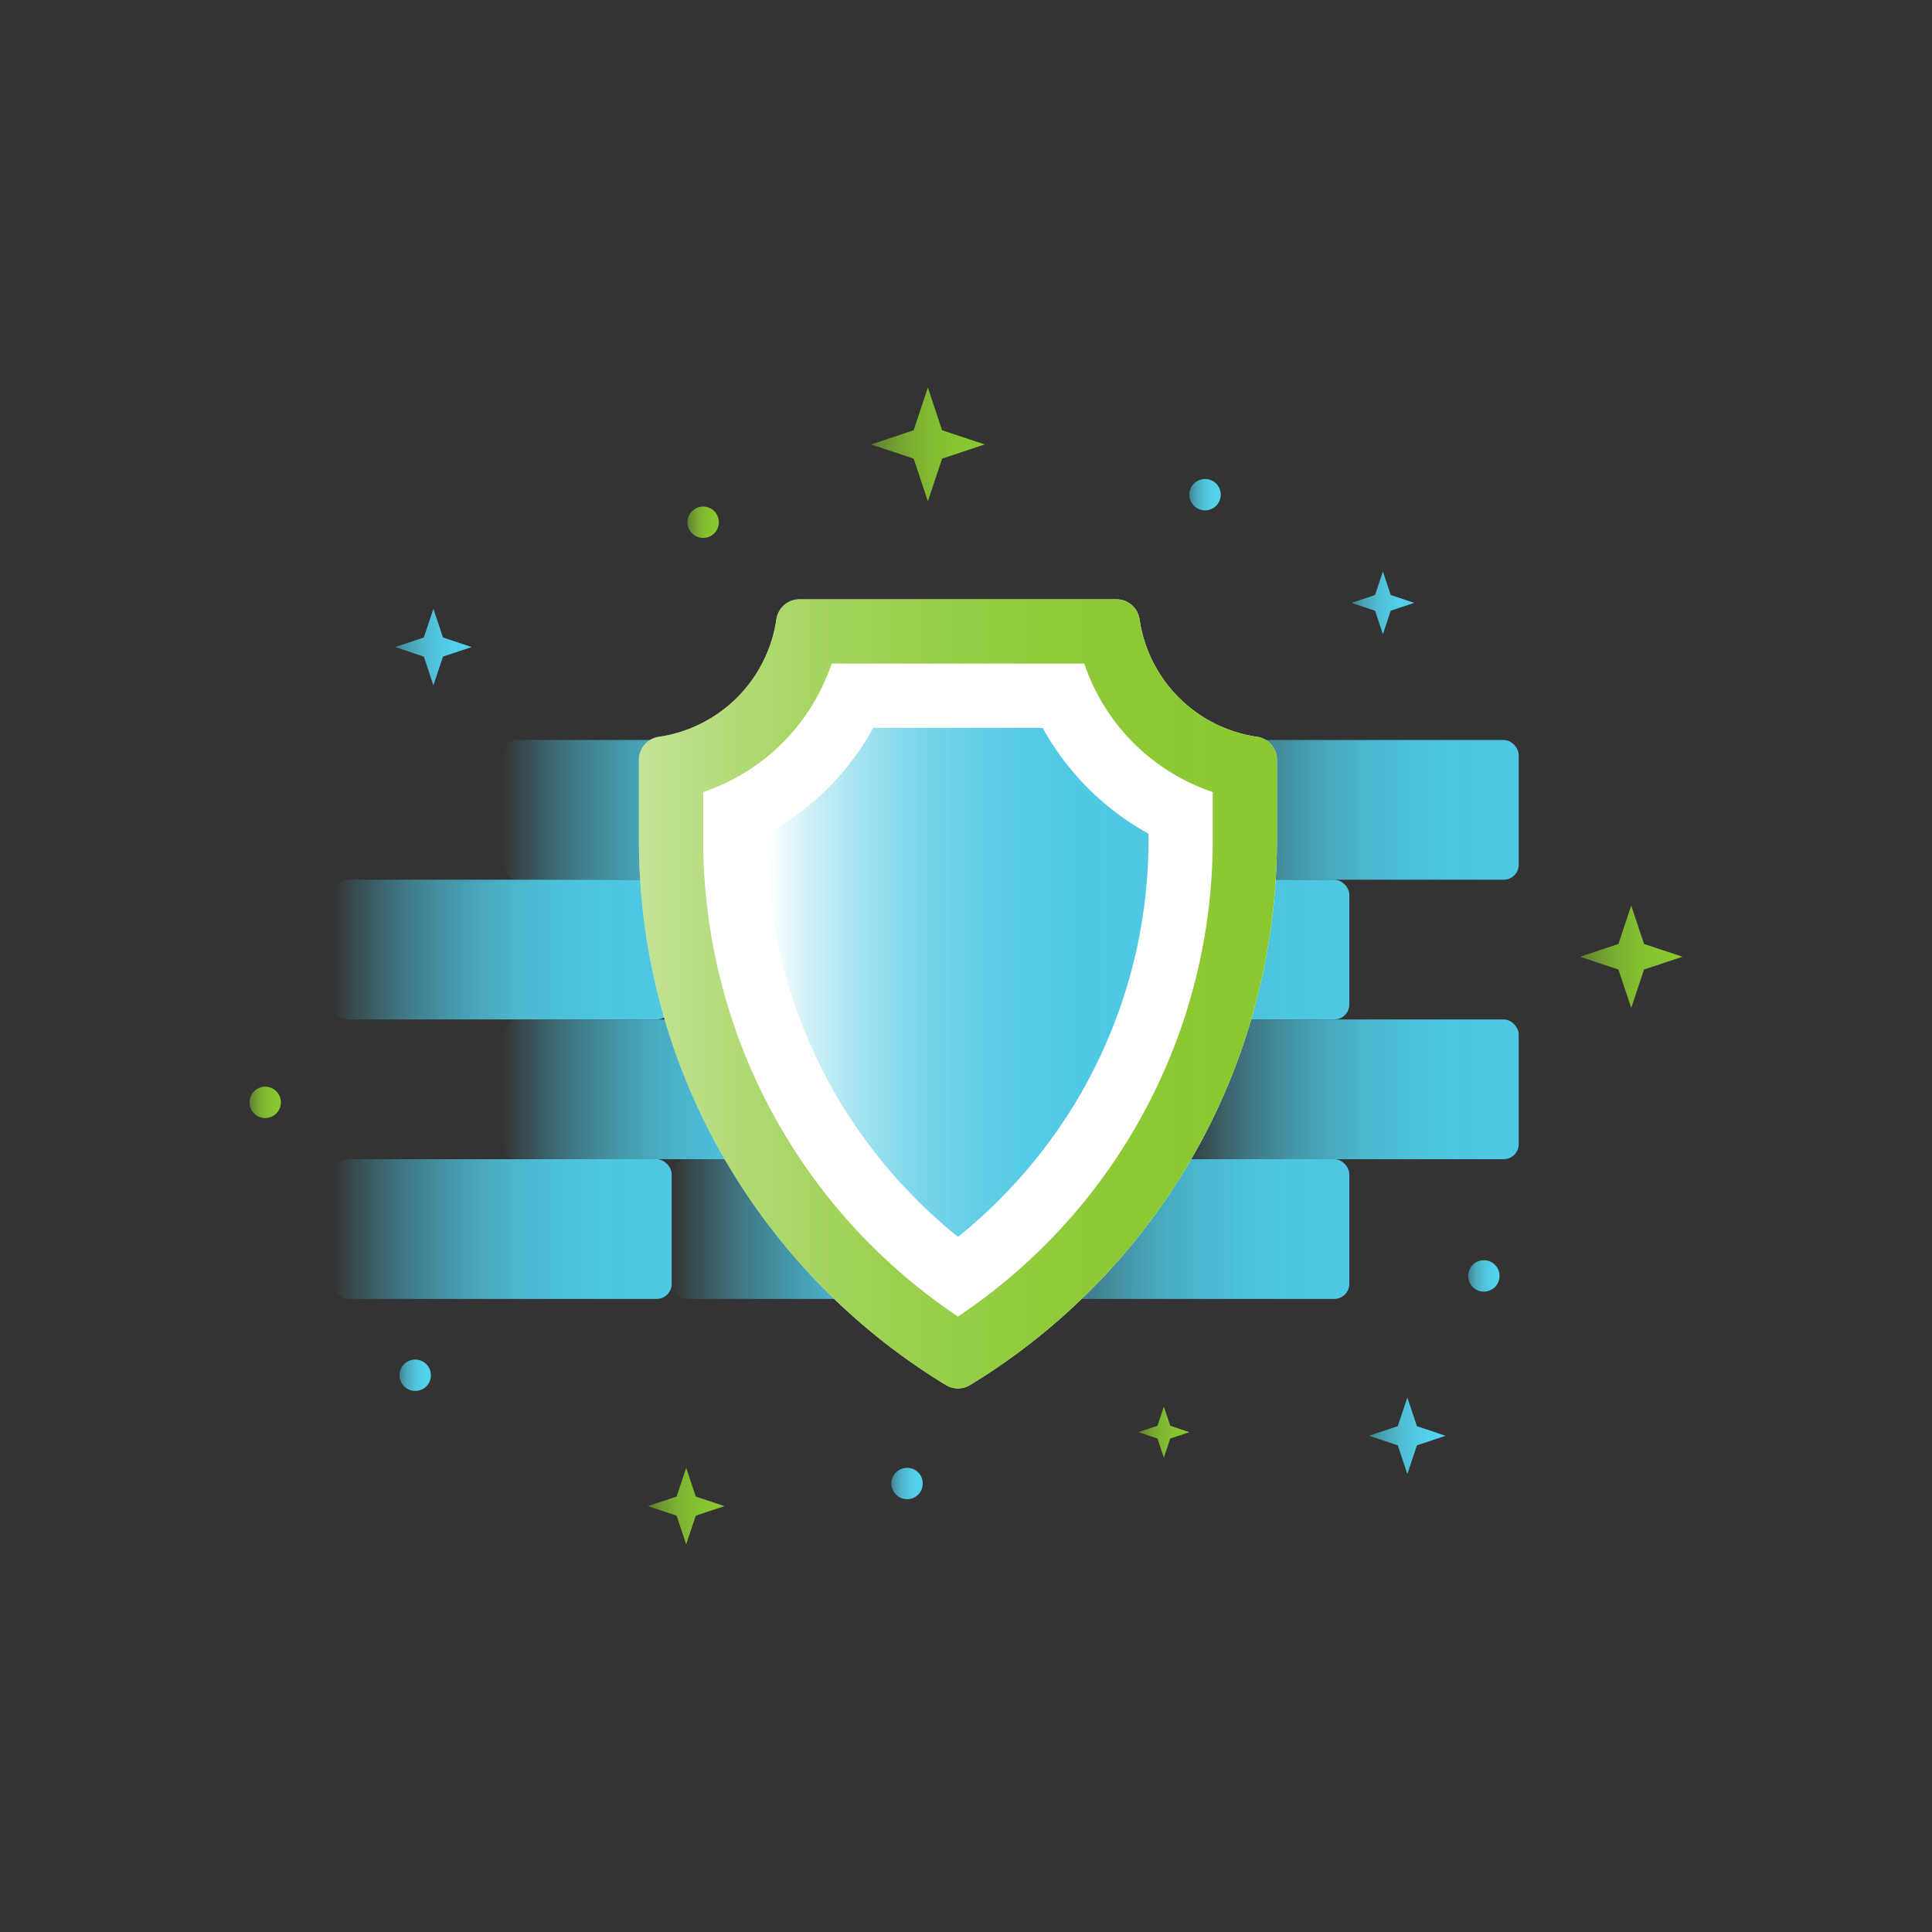 <svg id="Windscribe" xmlns="http://www.w3.org/2000/svg" xmlns:xlink="http://www.w3.org/1999/xlink" viewBox="0 0 1280 1280"><rect x="0" y="0" width="1280" height="1280" fill="#333333" stroke="none"/><defs><style>.cls-1{fill:url(#linear-gradient);}.cls-2{fill:url(#linear-gradient-2);}.cls-3{fill:url(#linear-gradient-3);}.cls-4{fill:url(#linear-gradient-4);}.cls-5{fill:url(#linear-gradient-5);}.cls-6{fill:url(#linear-gradient-6);}.cls-7{fill:url(#linear-gradient-7);}.cls-8{fill:url(#linear-gradient-8);}.cls-9{fill:url(#linear-gradient-9);}.cls-10{fill:url(#linear-gradient-10);}.cls-11{fill:url(#linear-gradient-11);}.cls-12{fill:url(#linear-gradient-12);}.cls-13{fill:#fff;}.cls-14{fill:url(#linear-gradient-13);}.cls-15{fill:url(#linear-gradient-14);}.cls-16{fill:url(#linear-gradient-15);}.cls-17{fill:url(#linear-gradient-16);}.cls-18{fill:url(#linear-gradient-17);}.cls-19{fill:url(#linear-gradient-18);}.cls-20{fill:url(#linear-gradient-19);}.cls-21{fill:url(#linear-gradient-20);}.cls-22{fill:url(#linear-gradient-21);}.cls-23{fill:url(#linear-gradient-22);}.cls-24{fill:url(#linear-gradient-23);}.cls-25{fill:url(#linear-gradient-24);}.cls-26{fill:url(#linear-gradient-25);}.cls-27{fill:url(#linear-gradient-26);}.cls-28{fill:url(#linear-gradient-27);}</style><linearGradient id="linear-gradient" x1="445" y1="10957.12" x2="669.48" y2="10957.12" gradientTransform="matrix(1, 0, 0, -1, 0, 11586.25)" gradientUnits="userSpaceOnUse"><stop offset="0" stop-color="#4ec8e3" stop-opacity="0"/><stop offset="0.04" stop-color="#4ec8e3" stop-opacity="0.1"/><stop offset="0.13" stop-color="#4ec8e3" stop-opacity="0.31"/><stop offset="0.23" stop-color="#4ec8e3" stop-opacity="0.5"/><stop offset="0.33" stop-color="#4ec8e3" stop-opacity="0.65"/><stop offset="0.43" stop-color="#4ec8e3" stop-opacity="0.78"/><stop offset="0.54" stop-color="#4ec8e3" stop-opacity="0.88"/><stop offset="0.67" stop-color="#4ec8e3" stop-opacity="0.95"/><stop offset="0.81" stop-color="#4ec8e3" stop-opacity="0.99"/><stop offset="1" stop-color="#4ec8e3"/></linearGradient><linearGradient id="linear-gradient-2" x1="669.48" y1="10957.12" x2="893.95" y2="10957.12" xlink:href="#linear-gradient"/><linearGradient id="linear-gradient-3" x1="781.71" y1="10864.55" x2="1006.19" y2="10864.55" xlink:href="#linear-gradient"/><linearGradient id="linear-gradient-4" x1="557.24" y1="10864.55" x2="781.71" y2="10864.55" xlink:href="#linear-gradient"/><linearGradient id="linear-gradient-5" x1="332.76" y1="10864.55" x2="557.24" y2="10864.55" xlink:href="#linear-gradient"/><linearGradient id="linear-gradient-6" x1="557.24" y1="11049.7" x2="781.71" y2="11049.7" xlink:href="#linear-gradient"/><linearGradient id="linear-gradient-7" x1="332.76" y1="11049.7" x2="557.24" y2="11049.7" xlink:href="#linear-gradient"/><linearGradient id="linear-gradient-8" x1="781.71" y1="11049.7" x2="1006.19" y2="11049.7" xlink:href="#linear-gradient"/><linearGradient id="linear-gradient-9" x1="445" y1="10771.98" x2="669.48" y2="10771.98" xlink:href="#linear-gradient"/><linearGradient id="linear-gradient-10" x1="669.48" y1="10771.98" x2="893.95" y2="10771.98" xlink:href="#linear-gradient"/><linearGradient id="linear-gradient-11" x1="220.52" y1="10957.12" x2="445" y2="10957.12" xlink:href="#linear-gradient"/><linearGradient id="linear-gradient-12" x1="220.52" y1="10771.98" x2="445" y2="10771.98" xlink:href="#linear-gradient"/><linearGradient id="linear-gradient-13" x1="423.31" y1="658.46" x2="846.04" y2="658.46" gradientUnits="userSpaceOnUse"><stop offset="0" stop-color="#8ac831" stop-opacity="0.5"/><stop offset="0.07" stop-color="#8ac831" stop-opacity="0.58"/><stop offset="0.23" stop-color="#8ac831" stop-opacity="0.73"/><stop offset="0.39" stop-color="#8ac831" stop-opacity="0.85"/><stop offset="0.57" stop-color="#8ac831" stop-opacity="0.93"/><stop offset="0.76" stop-color="#8ac831" stop-opacity="0.98"/><stop offset="1" stop-color="#8ac831"/></linearGradient><linearGradient id="linear-gradient-14" x1="508.43" y1="650.83" x2="760.92" y2="650.83" gradientTransform="matrix(1, 0, 0, 1, 0, 0)" xlink:href="#linear-gradient"/><linearGradient id="linear-gradient-15" x1="972.72" y1="845.34" x2="993.5" y2="845.34" gradientUnits="userSpaceOnUse"><stop offset="0" stop-color="#54d2ed" stop-opacity="0.5"/><stop offset="0.13" stop-color="#54d2ed" stop-opacity="0.64"/><stop offset="0.28" stop-color="#54d2ed" stop-opacity="0.77"/><stop offset="0.43" stop-color="#54d2ed" stop-opacity="0.87"/><stop offset="0.6" stop-color="#54d2ed" stop-opacity="0.94"/><stop offset="0.78" stop-color="#54d2ed" stop-opacity="0.99"/><stop offset="1" stop-color="#54d2ed"/></linearGradient><linearGradient id="linear-gradient-16" x1="895.43" y1="399.42" x2="936.98" y2="399.42" xlink:href="#linear-gradient-15"/><linearGradient id="linear-gradient-17" x1="1046.82" y1="633.87" x2="1114.67" y2="633.87" xlink:href="#linear-gradient-13"/><linearGradient id="linear-gradient-18" x1="590.6" y1="982.87" x2="611.37" y2="982.87" xlink:href="#linear-gradient-15"/><linearGradient id="linear-gradient-19" x1="754.19" y1="948.83" x2="788" y2="948.83" xlink:href="#linear-gradient-13"/><linearGradient id="linear-gradient-20" x1="907.05" y1="951.23" x2="957.76" y2="951.23" xlink:href="#linear-gradient-15"/><linearGradient id="linear-gradient-21" x1="788" y1="327.74" x2="808.77" y2="327.74" xlink:href="#linear-gradient-15"/><linearGradient id="linear-gradient-22" x1="165.33" y1="730.34" x2="186.11" y2="730.34" xlink:href="#linear-gradient-13"/><linearGradient id="linear-gradient-23" x1="264.72" y1="911.15" x2="285.49" y2="911.15" xlink:href="#linear-gradient-15"/><linearGradient id="linear-gradient-24" x1="455.48" y1="346" x2="476.26" y2="346" xlink:href="#linear-gradient-13"/><linearGradient id="linear-gradient-25" x1="261.79" y1="428.68" x2="312.5" y2="428.68" xlink:href="#linear-gradient-15"/><linearGradient id="linear-gradient-26" x1="429.27" y1="997.84" x2="479.98" y2="997.84" xlink:href="#linear-gradient-13"/><linearGradient id="linear-gradient-27" x1="577.1" y1="294.45" x2="652.38" y2="294.45" xlink:href="#linear-gradient-13"/></defs><title>Artboard 147</title><rect class="cls-1" x="445" y="582.84" width="224.48" height="92.57" rx="9.94" ry="9.94"/><rect class="cls-2" x="669.48" y="582.84" width="224.48" height="92.57" rx="9.94" ry="9.94"/><rect class="cls-3" x="781.71" y="675.42" width="224.48" height="92.57" rx="9.94" ry="9.94"/><rect class="cls-4" x="557.24" y="675.42" width="224.48" height="92.57" rx="9.94" ry="9.94"/><rect class="cls-5" x="332.76" y="675.42" width="224.48" height="92.57" rx="9.94" ry="9.94"/><rect class="cls-6" x="557.24" y="490.27" width="224.48" height="92.57" rx="9.94" ry="9.94"/><rect class="cls-7" x="332.76" y="490.27" width="224.48" height="92.57" rx="9.94" ry="9.94"/><rect class="cls-8" x="781.71" y="490.27" width="224.48" height="92.57" rx="9.94" ry="9.94"/><rect class="cls-9" x="445" y="767.99" width="224.48" height="92.57" rx="9.94" ry="9.94"/><rect class="cls-10" x="669.48" y="767.99" width="224.48" height="92.57" rx="9.94" ry="9.94"/><rect class="cls-11" x="220.52" y="582.84" width="224.48" height="92.57" rx="9.94" ry="9.94"/><rect class="cls-12" x="220.52" y="767.99" width="224.48" height="92.57" rx="9.94" ry="9.94"/><path class="cls-13" d="M846,556.21V503.34a15.44,15.44,0,0,0-13.36-15.22A92.06,92.06,0,0,1,755,410.44a15.44,15.44,0,0,0-15.22-13.36H529.57a15.44,15.44,0,0,0-15.22,13.36,92.06,92.06,0,0,1-77.68,77.68,15.44,15.44,0,0,0-13.36,15.22v52.87h0c0,153.11,81.4,287.21,203.29,361.38a15.53,15.53,0,0,0,16.13,0C764.64,843.41,846,709.32,846,556.21Z"/><path class="cls-14" d="M846,556.21V503.34a15.44,15.44,0,0,0-13.36-15.22A92.06,92.06,0,0,1,755,410.44a15.44,15.44,0,0,0-15.22-13.36H529.57a15.44,15.44,0,0,0-15.22,13.36,92.06,92.06,0,0,1-77.68,77.68,15.44,15.44,0,0,0-13.36,15.22v52.87h0c0,153.11,81.4,287.21,203.29,361.38a15.53,15.53,0,0,0,16.13,0C764.64,843.41,846,709.32,846,556.21Z"/><path class="cls-13" d="M634.68,872.25a379.84,379.84,0,0,1-168.8-316V524.74a135.21,135.21,0,0,0,85.1-85.1H718.38a135.21,135.21,0,0,0,85.1,85.1V558a379.83,379.83,0,0,1-168.8,314.26Z"/><path class="cls-15" d="M634.68,819.46a341.64,341.64,0,0,1-79.74-92.12,337.16,337.16,0,0,1-46.51-171.13v-3.86a178.89,178.89,0,0,0,70.15-70.16H690.76a178.87,178.87,0,0,0,70.16,70.16v5.53a337.24,337.24,0,0,1-46.5,169.45A341.62,341.62,0,0,1,634.68,819.46Z"/><circle class="cls-16" cx="983.11" cy="845.34" r="10.39"/><polygon class="cls-17" points="895.43 399.42 911.01 394.22 916.21 378.64 921.4 394.22 936.98 399.42 921.4 404.61 916.21 420.19 911.01 404.61 895.43 399.42"/><polygon class="cls-18" points="1046.82 633.87 1072.26 625.39 1080.74 599.95 1089.22 625.39 1114.67 633.87 1089.22 642.35 1080.74 667.79 1072.26 642.35 1046.82 633.87"/><circle class="cls-19" cx="600.98" cy="982.87" r="10.39"/><polygon class="cls-20" points="754.19 948.83 766.87 944.6 771.1 931.93 775.32 944.6 788 948.83 775.32 953.06 771.1 965.73 766.87 953.06 754.19 948.83"/><polygon class="cls-21" points="907.05 951.23 926.06 944.89 932.4 925.87 938.74 944.89 957.75 951.23 938.74 957.57 932.4 976.58 926.06 957.57 907.05 951.23"/><circle class="cls-22" cx="798.39" cy="327.74" r="10.39"/><circle class="cls-23" cx="175.72" cy="730.34" r="10.39"/><circle class="cls-24" cx="275.1" cy="911.15" r="10.39"/><circle class="cls-25" cx="465.87" cy="346" r="10.39"/><polygon class="cls-26" points="261.79 428.68 280.81 422.34 287.14 403.32 293.48 422.34 312.5 428.68 293.48 435.02 287.14 454.03 280.81 435.02 261.79 428.68"/><polygon class="cls-27" points="429.27 997.84 448.28 991.5 454.62 972.48 460.96 991.5 479.98 997.84 460.96 1004.18 454.62 1023.19 448.28 1004.18 429.27 997.84"/><polygon class="cls-28" points="577.1 294.45 605.33 285.04 614.74 256.81 624.15 285.04 652.38 294.45 624.15 303.86 614.74 332.09 605.33 303.86 577.1 294.45"/></svg>